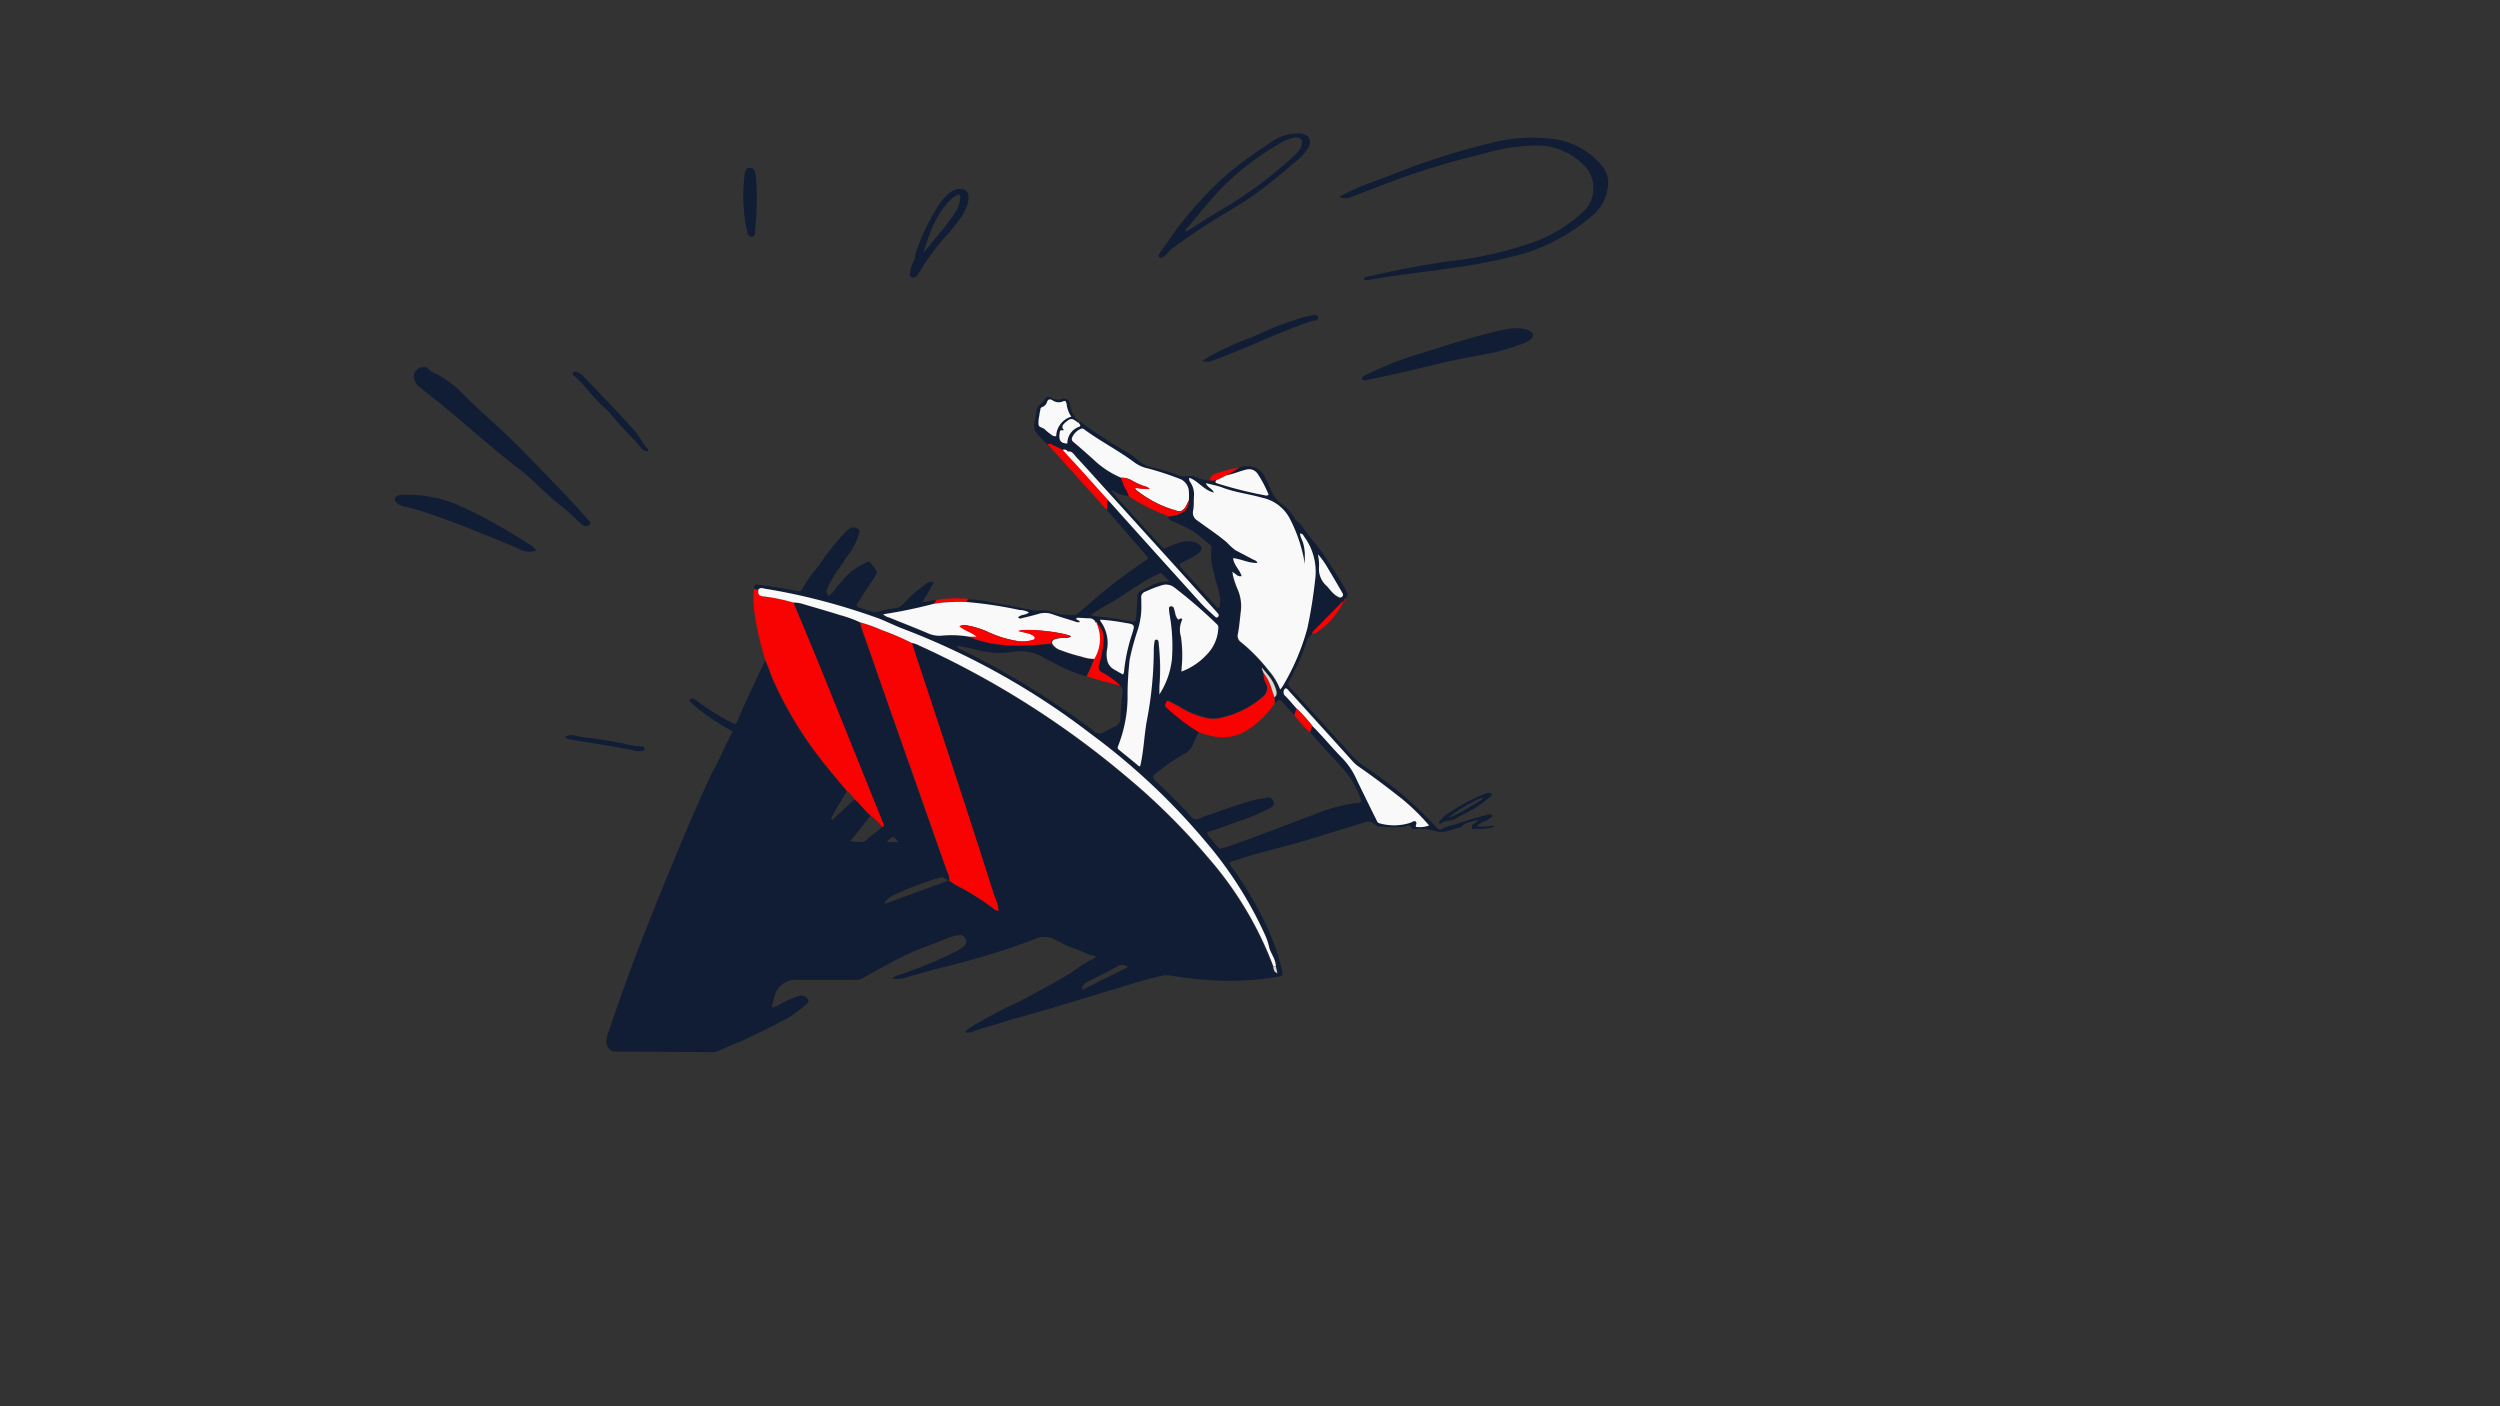 <svg id="frames" xmlns="http://www.w3.org/2000/svg" viewBox="0 0 384 216"><rect x="0" y="0" width="384" height="216" fill="#333333" stroke="none"/><defs><style>.cls-1{fill:#111d34;}.cls-2{fill:#f90202;}.cls-3{fill:#f9f9fa;}.cls-4{fill:#d6d7d0;}</style></defs><path class="cls-1" d="M170,78.32l.11-1.57c.15.14.31.26.44.4q6.92,7.69,13.84,15.37c.69.77,1.48,1.44,2.23,2.15.14.13.29.3.5.09a.35.35,0,0,0,0-.53c-.13-.16-.26-.3-.39-.45L168.51,73.71c-1-1.16-2.09-2.33-3.17-3.47-.35-.37-.68-.87-1.34-.67h0s.06,0,.05-.06a.29.29,0,0,0-.05-.13.65.65,0,0,0-.72-.24c-.55-.26-1.09-.54-1.65-.79-.22-.1-.46-.27-.72-.07a15.92,15.92,0,0,1-1.71-1.77,2,2,0,0,1-.33-1.58,17.78,17.78,0,0,0,.33-1.77,1.35,1.35,0,0,1,.58-1.06,1.4,1.4,0,0,0,.49-.48c.38-.7.64-.81,1.29-.49a1.77,1.77,0,0,0,1.49.18.93.93,0,0,1,1.31.84,3.75,3.75,0,0,0,1.44,2.61c-.14.27-.27,0-.37,0-.73-.5-1-.51-1.63,0a3.24,3.24,0,0,0-.49.49c-.15.18-.29.36,0,.6s.22.31-.12.23-.36.12-.38.32c-.12.85-.16,1.67,1.16,1.7a2.71,2.71,0,0,1,1.84-2.58c.25-.08.21-.29,0-.46a.23.23,0,0,1,0-.35,84,84,0,0,0,7.31,4.76,9,9,0,0,1,1.69,1.23A4.55,4.55,0,0,0,177,71.78a33,33,0,0,1,3.78,1.15,2.74,2.74,0,0,0,1.55.21,2.55,2.55,0,0,1,1.46.18,5.08,5.08,0,0,0,2.11.47,2.54,2.54,0,0,0,1-.06c-.4.38-.08.46.22.55a64.4,64.4,0,0,0,7,1.75c.22,0,.45.16.73-.07a18.4,18.4,0,0,0-1.7-3.22,1.57,1.57,0,0,0-1.75-.62c-1,.23-1.94.69-3,.86a16.29,16.29,0,0,0,1.93-1.14,4.26,4.26,0,0,1,1.87-.2,3.05,3.05,0,0,1,2.19,1.83c.29.59.56,1.2.82,1.81a5.35,5.35,0,0,0,1.9,2.34,3.55,3.55,0,0,1,.88.8,6.82,6.82,0,0,1,1,1.44c.43.41.64.45.93.87a31.55,31.55,0,0,0,2,2.62A26.91,26.91,0,0,1,204,86.23c.88,1.31,1.68,2.68,2.51,4,.16.26.26.54.41.8s.07.62-.22.86c-.12.14-.3.24-.28.47v0c-.09,0-.2,0-.26.11l-4.31,4.38c-.14.14-.29.28-.23.51a2.12,2.12,0,0,0-1,1.38,24.25,24.25,0,0,1-1.92,4.55,9.45,9.45,0,0,1-.59,1.14.88.88,0,0,0,.14,1.27c2.45,2.64,4.85,5.31,7.28,8,.47.52,1,1,1.41,1.55a13.65,13.65,0,0,0,3.19,2.83,59.27,59.27,0,0,1,10.31,8.78c.67.74.66.69,1.57.2a10.43,10.43,0,0,1,1.41-.39,44.17,44.17,0,0,1,4.76-1.44c.33-.08.69-.32,1.08.06-.57.83-1.73.83-2.43,1.65a10.1,10.1,0,0,0,2.79-.16c-.2.18-.27.29-.35.3a10.81,10.81,0,0,1-2.72.24c-.19,0-.4.13-.47-.17a.51.51,0,0,1,.19-.53c.21-.2.56-.25.74-.72-.94.36-1.88.34-2.55,1.08,0,0,0,.06-.07.06-1.28.28-2.57,1.07-3.85.64a7.92,7.92,0,0,0-3.3-.35c-.12,0-.35,0-.37-.06-.29-.82-.83-.34-1.27-.26a19.2,19.2,0,0,1-3.79-.08c-.28,0-.57-.28-.84-.47a1.39,1.39,0,0,0-1.31-.18c-2.72.89-5.47,1.67-8.2,2.54s-5.45,1.49-8.16,2.25c-1.5.42-3,.91-4.45,1.36a1.8,1.8,0,0,0,.49.94,55.93,55.93,0,0,1,5.49,9.48,35.76,35.76,0,0,1,2,5.81,4.15,4.15,0,0,1,.11.48c.11.74.11.75-.65.88a43.39,43.39,0,0,1-11.15.48c-1.73-.13-3.45-.34-5.16-.62a4,4,0,0,0-1.58,0c-2.37.54-4.67,1.28-7,2-4,1.17-7.95,2.42-11.94,3.58-1.2.35-2.43.66-3.64,1s-2.39.77-3.61,1.11c-.92.26-1.84.54-2.74.87-.26.1-.55.28-.85.07l-.2-.21a12.35,12.35,0,0,1,2.2-1.39c1.74-1,3.54-2,5.38-2.82,1.58-.73,3.09-1.61,4.62-2.44s2.87-1.58,4.25-2.47a16.88,16.88,0,0,1,3.22-2c.08,0,.14-.12.2-.19s-.05-.17-.08-.17c-1.22-.14-2.22-.89-3.4-1.17a16.42,16.42,0,0,1-2.11-1,2.67,2.67,0,0,1-.45-.22,3.58,3.58,0,0,0-3.42-.14,115,115,0,0,1-13.61,4.19c-1.94.44-3.84,1.06-5.77,1.56a4.58,4.58,0,0,1-2.41.27,2.32,2.32,0,0,1,1.08-.57,66.93,66.93,0,0,0,7.86-3.18A10.55,10.55,0,0,0,148,145.4a.93.93,0,0,0,.26-1.28.89.89,0,0,0-1-.46,7,7,0,0,0-1.64.4c-2.33,1-4.72,1.72-7,2.88-2.07,1.05-4.12,2.15-6.13,3.32a2.27,2.27,0,0,1-1.24.25l-9.3,0a3.33,3.33,0,0,0-2.85,2.06c-.19.6-.33,1.22-.49,1.83a2.32,2.32,0,0,0,0,.38,6.44,6.44,0,0,0,1.28-.56,12.92,12.92,0,0,1,2.82-1.24,1.19,1.19,0,0,1,1.4.56c.16.32,0,.5-.24.68a18.25,18.25,0,0,1-2.92,2.19c-2.37,1.26-3.1,1.61-7.09,3.52-.94.37-2,.79-3.16,1.33a3.27,3.27,0,0,1-1.63.36q-6.24-.06-12.49-.09c-.6,0-1.2,0-1.8,0a1.44,1.44,0,0,1-1.62-1.64,4,4,0,0,1,.36-1.53s2.76-8.2,5.25-14.5c7.58-19.14,10.66-25.26,10.66-25.26,1-1.76,1.74-3.61,2.68-5.39.08-.14.35-.73.42-.88l-.61-.34c-.78-.4-1.2-.72-2-1.19a28.55,28.55,0,0,1-3.74-2.84c-.13-.13-.35-.29-.22-.5s.42-.19.63-.1a3,3,0,0,1,.58.38,35.48,35.48,0,0,0,5.15,3.21c.7.36.74.35,1-.33,1.29-3.1,2.79-6.11,4.2-9.15a19.19,19.19,0,0,1,.9,2.32,59.14,59.14,0,0,0,7.9,13.21c1.2,1.55,2.49,3,3.74,4.54-.78,1.43-1.73,2.76-2.42,4.24l.21.16,3.37-3.15c.93.73,1.56,1.77,2.48,2.52l-3.06,3.86a5.48,5.48,0,0,0,1.56.14,1,1,0,0,0,.83-.25c.75-.74,1.7-1.25,2.4-2.05.15,0,.3,0,.26-.2a3.2,3.2,0,0,0-.22-.66l-3.81-9.45c-3.25-8.06-6.48-16.13-9.86-24.14a4.91,4.91,0,0,1,1.66.28c1.85.54,3.69,1.07,5.53,1.65a19.1,19.1,0,0,1,3.07,1.11c.12.42.23.84.37,1.25q2.1,6,4.22,12.08,4.38,12.45,8.77,24.89c.16.46.48.9.31,1.43-.47-.1-.74-.63-1.36-.45a49.06,49.06,0,0,0-7.24,2.76,2.75,2.75,0,0,0-1.32,1.3l5.34-1.94,4.58-1.69c.35.24.69.52,1.06.73a38.4,38.4,0,0,1,5.75,3.59,1.09,1.09,0,0,0,.79.34,5.67,5.67,0,0,0-.58-2.06q-3.93-12.18-7.89-24.35-2.41-7.36-4.86-14.71a3.51,3.51,0,0,1,1.11.43,137.49,137.49,0,0,1,31.67,20,101.67,101.67,0,0,1,12.77,12.64,54.7,54.7,0,0,1,9.94,16.61c.15.79.15.79.67,1.07L196,148.4c0-.16-.05-.33-.08-.49-.16-.91-.78-1.65-1-2.54a9.2,9.2,0,0,0-.65-1.87,60.33,60.33,0,0,0-9.18-14.35,101.88,101.88,0,0,0-17.54-16.43,113.66,113.66,0,0,0-28.66-16.07c-1.5-.55-2.92-1.32-4.42-1.84a101.37,101.37,0,0,0-10.72-3.15c-2-.48-4.1-.88-6.17-1.22-.36-.06-.8-.28-1.1.16l-.67-.13c.08-.7.09-.72.75-.64,1.81.23,3.63.5,5.42.86q.34.07.69.12a.42.42,0,0,0,.5-.25,20.77,20.77,0,0,1,2.5-3.54,40.08,40.08,0,0,1,4-5.1,6.67,6.67,0,0,1,.73-.67,1.09,1.09,0,0,1,1.22-.08c.33.15.48.37.35.71a10.11,10.11,0,0,1-1.06,2.46c-.88,1.25-1.73,2.52-2.6,3.77a14.52,14.52,0,0,0-1.19,2.19c-.25.53-.23.54.12,1.26a3.39,3.39,0,0,0,1.08-1.12,25.29,25.29,0,0,1,2.24-2.5,13.29,13.29,0,0,1,2.61-1.59c.16-.1.34-.13.45,0,.36.44.69.89,1,1.35.16.23,0,.46-.1.65-.31.51-.64,1-1,1.52-.6.92-1.19,1.85-1.8,2.76-.23.35-.14.58.21.69.75.26,1.51.49,2.28.71a.62.62,0,0,0,.38,0,18.15,18.15,0,0,1,2.93-.61,2.15,2.15,0,0,0,1.34-.76,17.92,17.92,0,0,1,3-2.69c.43-.32.86-.76,1.56-.55a22.39,22.39,0,0,1-1.76,3c.79.13,1.47-.31,2.19-.22l-.39.55a71.39,71.39,0,0,1-8,1.59,1.88,1.88,0,0,0,.92.5c2,.81,4,1.59,6,2.44a4.2,4.2,0,0,0,2,.35,15.88,15.88,0,0,1,4.46.19c.09,0,.17.11.26.15,4,1.56,8.11,1.37,12.25.93l.09,0a2.26,2.26,0,0,0,1.31,1,25.81,25.81,0,0,0,3.23,1,5.91,5.91,0,0,0,2,.34,20.67,20.67,0,0,1-1.14,2.66,22.15,22.15,0,0,1-3.53-1.35c-1.08-.53-2.15-1.06-3.19-1.66a7,7,0,0,0-4.63-.75,13.4,13.4,0,0,1-5.16-.24c-.87-.23-1.75-.41-2.63-.6a1.27,1.27,0,0,0-.8,0,2.39,2.39,0,0,0,.88.54,130.94,130.94,0,0,1,13.94,8c2.15,1.41,4.26,2.87,6.29,4.44a1.22,1.22,0,0,0,1.68.1,11.91,11.91,0,0,1,1.52-.75,1.41,1.41,0,0,0,.89-1.32c.06-1.36.2-2.72.32-4.08,0-.36,0-.66-.38-.82a12.43,12.43,0,0,0-2.89-2.1.86.86,0,0,1-.44-1.13,18.28,18.28,0,0,0,.71-3.81,3.34,3.34,0,0,0-1.16-2.73l0,0a.25.25,0,0,0-.23-.21c-.23-.18-.42-.41-.77-.41-.66,0-1.32-.06-2-.09-.07,0-.1.06-.1.14,0,.32.54.14.5.51-.35.12-.65-.07-1-.17-1.05-.33-2.1-.65-3.13-1a3.37,3.37,0,0,0-2.15-.09c-.83.25-1.68.45-2.52.65-.2.06-.43.17-.67-.09.43-.52,1.22-.31,1.66-.79a3.57,3.57,0,0,0-1.47-.36,63.41,63.41,0,0,0-8-1.21c-.07-.18.05-.31.13-.45a12.9,12.9,0,0,1,3,.29c2.29.42,4.58.87,6.87,1.31a2.72,2.72,0,0,0,1,.12,4.65,4.65,0,0,1,2.45.32,10.87,10.87,0,0,0,3.16.34c.45,0,.7-.35,1-.59,1.08-.9,2.11-1.84,3.18-2.73,2.13-1.76,4.36-3.39,6.64-4.94.73-.49.56-.49.56-.49L170,78.32m23.84,24.21,0,0,.05,0c-.05.3.18.53.23.81a2.77,2.77,0,0,0,.39,1.62,1.68,1.68,0,0,1-.5,2,14.47,14.47,0,0,1-6,3.12,5.3,5.3,0,0,1-2.77.12,12.88,12.88,0,0,1-3.86-1.58c-.53-.34-1.13-.58-1.67-.9s-.53,0-.66.3.16.6.4.82a30.46,30.46,0,0,0,4.71,3.53c-.28.64-.65,1.22-.87,1.89a2.82,2.82,0,0,1-1.36,1.51,32.65,32.65,0,0,0-4.28,2.92c-.73.62-.71.72,0,1.39,1.57,1.48,3.12,3,4.61,4.57.39.41.72,1,1.2,1.17s1.13-.27,1.68-.46c2.3-.79,4.57-1.66,6.91-2.32a18.13,18.13,0,0,1,2.54-.51.79.79,0,0,1,1,.55.75.75,0,0,1-.45,1,33.33,33.33,0,0,1-4.29,1.87c-1.71.55-3.37,1.25-5.09,1.76-.42.12-.39.38-.14.67s.64.77.95,1.16c.87,1.09.63.89,1.9.55l.19-.08c4.53-1.56,9-3.35,13.46-5a23.76,23.76,0,0,1,6.25-1.66c.25,0,.54,0,.74-.29a13.42,13.42,0,0,0-2.86-5c-1.63-1.89-3.4-3.65-5-5.59l.39-1c1.62,1.59,3.06,3.35,4.65,5a11.18,11.18,0,0,1,2.22,3.35c1,2,2,4.08,3,6.11.11.24.18.48.52.54a8.13,8.13,0,0,0,4.71-.1c.3-.12.61-.29.86-.12s-.12.48,0,.76a4,4,0,0,0,2-.22,34.38,34.38,0,0,0-4.06-4c-2.22-1.74-4.47-3.47-6.81-5.07a5.22,5.22,0,0,1-.95-.87q-4.81-5.34-9.66-10.67c-.16-.18-.27-.47-.6-.44a.77.77,0,0,0,.05,1.21c.58.59,1.11,1.24,1.66,1.86l-.33,1.09c-.68-.57-1.2-1.29-1.82-1.92s-.54-.59-1.17,0a2,2,0,0,1-.06-.87c.41-.28.36-.68.25-1.07a5.94,5.94,0,0,0-.95-2C194.65,103.54,194.22,103,193.8,102.53ZM173.39,76.2a5.21,5.21,0,0,1-2.3-.75c-.09-.06-.2-.19-.29,0s.09.13.14.2A22.73,22.73,0,0,0,173,78c1.72,1.91,3.45,3.8,5.18,5.69.65.72.6.58,1.34.29a15.09,15.09,0,0,1,1.73-.67,4.45,4.45,0,0,1,1.32-.16,2.47,2.47,0,0,1,1.78.63.86.86,0,0,1,.17.79,6.08,6.08,0,0,1-1.3,1c-.69.33-1,.5-1.69.86-.48.23-.38.45-.12.75s.29.36.45.54l4.84,5.31c.15.16.26.41.59.32a4.64,4.64,0,0,0-.05-2.34c-.52-2.22-1.46-4.38-1.16-6.74a.61.61,0,0,0-.19-.55,28.31,28.31,0,0,0-2.66-2.14,26.74,26.74,0,0,0-3.14-1.52,1,1,0,0,1-.72-.75,4.79,4.79,0,0,0,1.82-.42,2,2,0,0,0,1.38-2.06,9.28,9.28,0,0,0,0-1.29,2.17,2.17,0,0,0-1.48-2A46,46,0,0,0,176.41,72a5.51,5.51,0,0,1-2-.84c-2.48-1.86-5.25-3.28-7.76-5.1-.19-.13-.36-.29-.63-.15a2.5,2.5,0,0,0-1.34,1.28.56.56,0,0,0,.21.75c1,.84,2,1.73,3,2.62a14.09,14.09,0,0,0,4.3,2.85c.12.34.26.68.37,1C172.78,75,173.28,75.53,173.39,76.2Zm16,11.75-.14,0s0,0,0,.06.13.05.16,0c-.21.11-.14.27-.1.43a14.13,14.13,0,0,0,.7,2.08,6.45,6.45,0,0,1,.52,3.41c-.15,1.16-.22,2.33-.45,3.47a1.2,1.2,0,0,0,.53,1.34,27.8,27.8,0,0,1,4.18,4.29,9.88,9.88,0,0,1,1.78,2.94,4.82,4.82,0,0,0,.34-.43,35.1,35.1,0,0,0,3.84-9A73.78,73.78,0,0,0,202,89.08a9.14,9.14,0,0,0-1.64-6.62c-.14-.2-.22-.5-.61-.46,0,.58.38,1,.49,1.57a7,7,0,0,1,.23,1.58c0,.52,0,1,0,1.56a23,23,0,0,0-2.31-7,6.21,6.21,0,0,0-4.25-3.21c-2-.59-4.17-.81-6.17-1.59-.76-.28-1.57-.42-2.47-.65.27.69,1,.79,1.24,1.45-1.56-.36-2.4-1.78-3.79-2.28-.09.48.19.68.31.93a3.35,3.35,0,0,1,.42,1.82c-.07.77,0,1.55-.13,2.28A1.39,1.39,0,0,0,184,80c1.49,1.11,3.06,2.12,4.49,3.34a8.41,8.41,0,0,0,1.41,1.25c.89.45,1.77.92,2.66,1.39.22.11.51.14.61.5-1.31.07-2.44-.59-3.72-.73.1,1.11,1,1.77,1.3,2.76C190.06,88.64,189.83,88.1,189.41,88Zm-7.93,15.2a10.06,10.06,0,0,0,3.9-2.61,6.17,6.17,0,0,0,1.74-4,.65.65,0,0,0-.21-.62,75.32,75.32,0,0,0-6.56-5.67,2.08,2.08,0,0,0-1.78-.36,18.72,18.72,0,0,0-2.61,1,.91.91,0,0,0-.66,1.07c0,.23,0,.46,0,.7a11.76,11.76,0,0,1-.51,4,40.43,40.43,0,0,0-1.27,4.62,47.68,47.68,0,0,0-.33,6,20.89,20.89,0,0,1-1.44,7.3c-.19.4,0,.53.24.72l2.52,2.12c.17.13.3.38.55.29.57-2.43.6-4.91,1.08-7.32a57.55,57.55,0,0,0,1-10.63,9.4,9.4,0,0,1,.12-1.19c0-.17.12-.32.33-.29a.33.33,0,0,1,.27.26,2.73,2.73,0,0,1,.06.5,34.23,34.23,0,0,1,.12,6.48c0,.4,0,.8,0,1.2a12.36,12.36,0,0,0,1.92-5.44,27.42,27.42,0,0,0-.35-6.77,6.88,6.88,0,0,1-.1-.9c0-.16,0-.34.22-.39a.41.41,0,0,1,.51.2,8,8,0,0,1,.26,1,1.8,1.8,0,0,0,.34.71c.22.3.44-.37.72.1a3.55,3.55,0,0,0-.21,2.63,20,20,0,0,1,.16,4.09C181.53,102.29,181.51,102.71,181.48,103.15Zm-7.07-13c-1.23.85-2.57,1.71-3.84,2.49a32.92,32.92,0,0,0-3.07,1.85c.57.1.89.18,1.22.21,1.6.14,3.17.41,4.74.69,1,.19,1,.2,1.09-.86s.12-1.86.17-2.79c0-.37.06-.72.45-.92,1.48-.75,2.67-1.62,4.53-1.49L178.34,88A20.52,20.52,0,0,0,174.41,90.2Zm-5.42,5c0,.12,0,.2,0,.25a5.64,5.64,0,0,1,1,4.34,4.14,4.14,0,0,0,0,1.49,2.13,2.13,0,0,0,.84,1.42c.52.33,1.07.62,1.59.92a.79.79,0,0,0,.18-.55,26.82,26.82,0,0,1,1.19-5.54c.51-1.58.51-1.6-1.13-1.85A30.76,30.76,0,0,0,169,95.18ZM164.55,64a4.27,4.27,0,0,1-.72-1.91c-.06-.26-.14-.61-.49-.43a1.67,1.67,0,0,1-1.7-.16c-.37-.22-.68-.14-.8.25a1.25,1.25,0,0,1-.79.82.39.39,0,0,0-.25.38c0,.29-.11.58-.15.88a4.64,4.64,0,0,0-.12,1.47c.08.4.71.39,1,.72a5.69,5.69,0,0,0,.85.69,1,1,0,0,0,.85.32A3.22,3.22,0,0,1,164.55,64Zm37.88,21.15a8.72,8.72,0,0,1,.2,2,3.44,3.44,0,0,0,1.21,3c.3.31.57.66.87,1a4.2,4.2,0,0,0,.7.56c.22.13.48.31.73.08s.08-.5,0-.72c-.7-1.21-1.4-2.42-2.12-3.61A13.79,13.79,0,0,0,202.43,85.12Zm-29.14,63.37c-.57-.26-1-.46-1.47-.2-1.61.94-3.31,1.7-4.94,2.6a1.11,1.11,0,0,0-.67,1.14Zm-37-19.17H138C137.17,128.31,137.17,128.31,136.24,129.32Zm91.06-3.39.08,0s0,0-.06-.06l-.08,0Z"/><path class="cls-2" d="M115.81,90.47l.67.13v.46c.09.47.45.49.82.55a28.29,28.29,0,0,1,4.57.94c3.38,8,6.61,16.08,9.86,24.14l3.81,9.45a3.2,3.2,0,0,1,.22.66c0,.17-.11.21-.26.2a10.7,10.7,0,0,0-1.73-1.7c-.92-.75-1.55-1.79-2.48-2.52a4.76,4.76,0,0,0-1.16-1.25c-1.25-1.51-2.54-3-3.74-4.54a59.14,59.14,0,0,1-7.9-13.21,19.19,19.19,0,0,0-.9-2.32,45,45,0,0,1-1.7-7.33A16,16,0,0,1,115.81,90.47Z"/><path class="cls-1" d="M209.47,42.82c.27-.35.69-.36,1.07-.44,4.36-1,8.73-1.84,13.16-2.39a58.92,58.92,0,0,0,11.19-2.56,22.18,22.18,0,0,0,8-4.65,5,5,0,0,0,0-7.77,10.07,10.07,0,0,0-7.21-2.66,29.47,29.47,0,0,0-6.42.89c-1.81.45-3.61.93-5.42,1.4a122.5,122.5,0,0,0-13,4.36l-3.26,1.24a2.11,2.11,0,0,1-1.87,0c2.79-1.61,5.88-2.5,8.83-3.71a110.76,110.76,0,0,1,14.63-4.6,25.21,25.21,0,0,1,9.63-.56A11.75,11.75,0,0,1,246,25.39a4.1,4.1,0,0,1,.89,3.74A6.56,6.56,0,0,1,244.72,33a29.51,29.51,0,0,1-10.66,5.95,81.74,81.74,0,0,1-11.6,2.28c-4.08.65-8.19,1-12.26,1.78C210,43,209.68,43.14,209.47,42.82Z"/><path class="cls-1" d="M65.11,56.4a.69.69,0,0,1,.63.22,3.35,3.35,0,0,0,1.4.86,17.22,17.22,0,0,1,4.37,3.44c1.55,1.52,3.15,3,4.75,4.43,3.2,2.93,6.17,6.08,9.18,9.2,1.55,1.61,3.11,3.2,4.55,4.91a2.52,2.52,0,0,1,.27.3c.15.26.63.4.34.81a1,1,0,0,1-1.27,0,35.49,35.49,0,0,0-3.61-3.22c-1.15-1-2.32-2-3.44-3.12a31.69,31.69,0,0,0-2.73-2.33c-4.39-3.37-8.44-7.15-12.77-10.59-.79-.62-1.56-1.25-2.34-1.88a2.15,2.15,0,0,1-.83-1.21A1.45,1.45,0,0,1,65.11,56.4Z"/><path class="cls-1" d="M232.85,50.42a4.49,4.49,0,0,1,2,.35c.77.4.82.89.16,1.45a5.35,5.35,0,0,1-1.61.74,31.38,31.38,0,0,1-5.72,1.54c-4.27.71-8.46,1.82-12.67,2.78-1.56.35-3.12.71-4.68,1-.37.08-.94.31-1.09-.07s.44-.55.76-.72a48.26,48.26,0,0,1,8.37-3.23c4.14-1.35,8.29-2.67,12.56-3.61A7.74,7.74,0,0,1,232.85,50.42Z"/><path class="cls-1" d="M79.5,84.2a3.3,3.3,0,0,0,2.9.36,4.25,4.25,0,0,0-1.24-1.07c-1-.61-2-1.25-3-1.82a68.44,68.44,0,0,0-7.59-4A20,20,0,0,0,62.14,76a4.69,4.69,0,0,0-1,.11c-.39.11-.64.64-.38.94a2.37,2.37,0,0,0,1.46.8S64.77,78,79.5,84.2Z"/><path class="cls-1" d="M199.12,20.5l.6,0c1.41.17,1.89,1.13,1.15,2.33a6.9,6.9,0,0,1-1.44,1.65c-2.23,1.89-4.44,3.8-6.83,5.48-1.83,1.29-3.78,2.39-5.68,3.56-2.36,1.44-4.61,3-6.86,4.62a5.88,5.88,0,0,0-.7.71,6.27,6.27,0,0,1-.66.6c-.19.15-.45.25-.64.07s-.07-.44.06-.62c1-1.42,2-2.87,3-4.25a67.77,67.77,0,0,1,6.19-6.82,40.17,40.17,0,0,1,4.31-3.5c1.33-1,2.73-1.86,4.09-2.79A6.8,6.8,0,0,1,199.12,20.5Zm-17,15.14c1.86-1.17,3.62-2.36,5.46-3.4a65.78,65.78,0,0,0,10.77-7.92,11.45,11.45,0,0,0,1-1,2.9,2.9,0,0,0,.56-.94c.3-.83-.17-1.42-1-1.25a6.23,6.23,0,0,0-2,.71,42.83,42.83,0,0,0-8.71,6.49c-2.11,2.06-3.88,4.4-5.8,6.61A.92.92,0,0,0,182.08,35.64Z"/><path class="cls-1" d="M148.78,30.61a6.64,6.64,0,0,1-.83,2.26,24,24,0,0,1-2.3,3A35.65,35.65,0,0,0,141.1,42a1.68,1.68,0,0,1-.36.47.69.69,0,0,1-.75.09c-.29-.13-.22-.38-.19-.6a4,4,0,0,1,.52-1.83c.29-.44.23-1,.42-1.51a32.3,32.3,0,0,1,2.68-5.86c.38-.61.73-1.23,1.15-1.82a7.74,7.74,0,0,1,1.54-1.49,2.15,2.15,0,0,1,1.78-.37C148.54,29.25,148.82,29.68,148.78,30.61Zm-1.49-.78a5.44,5.44,0,0,0-2.14,1.82c-1.7,2.07-2.49,4.56-3.35,7.23.82-1,1.5-1.84,2.2-2.67a35.58,35.58,0,0,0,2.66-3.48,5,5,0,0,0,.82-2.12A.78.78,0,0,0,147.29,29.83Z"/><path class="cls-1" d="M184.67,55.42a42.58,42.58,0,0,1,6.72-3.3c2-.72,3.81-1.72,5.8-2.39.88-.3,1.75-.61,2.63-.89a14.76,14.76,0,0,1,1.46-.35c.42-.08,1.05-.23,1.16.2.15.59-.58.51-.93.63-2.72.91-5.37,2-8,3.13-2.44,1.08-4.93,2.06-7.41,3A1.87,1.87,0,0,1,184.67,55.42Z"/><path class="cls-1" d="M116.23,30.47a47.88,47.88,0,0,1-.26,5.08c0,.34,0,.79-.52.8s-.6-.32-.68-.71a26.08,26.08,0,0,1-.41-8.72c.11-.88.31-1.16.83-1.15s.74.27.88,1.12A25.17,25.17,0,0,1,116.23,30.47Z"/><path class="cls-1" d="M88.41,57.09a2.25,2.25,0,0,1,1.23.73c.92,1,1.85,1.91,2.76,2.88,1.42,1.5,2.85,3,4.22,4.52a13.4,13.4,0,0,1,2.2,2.92,4.65,4.65,0,0,0,.71.84.18.18,0,0,1,0,.26.33.33,0,0,1-.26.08,1.6,1.6,0,0,1-.75-.47,22.78,22.78,0,0,0-1.93-2.11c-.94-1.06-1.93-2.09-2.82-3.2a11.52,11.52,0,0,0-1.28-1.24c-1.27-1.18-2.29-2.59-3.5-3.82a3.69,3.69,0,0,0-.88-.79c-.13-.06-.16-.31-.08-.46S88.23,57.08,88.41,57.09Z"/><path class="cls-2" d="M170,78.32l.11-1.57c-1.34-2.23-2.91-3.4-4.33-5-.57-.64-1.08-1.08-1.64-1.73-.09-.11-.38-.23-.1-.44h0c-.07.12-.15.13-.24,0s-.32-.3-.48-.45c-.55-.26-1.09-.54-1.65-.79-.22-.1-.46-.27-.72-.07Z"/><path class="cls-1" d="M229.16,122a.64.64,0,0,1-.33.48c-.74.55-1.45,1.14-2.24,1.62-1,.59-2,1.07-3,1.63-.73.41-1.64.24-2.31.79-.07,0-.18,0-.25-.11s0-.19.1-.27a5.7,5.7,0,0,1,1.68-1.45A28.32,28.32,0,0,1,227.9,122a2.53,2.53,0,0,1,1-.21A.28.28,0,0,1,229.16,122Zm-2,.73a22.65,22.65,0,0,0-4.63,2.82c.77,0,4.9-2.63,5-2.68s.14-.16.33-.35A2.46,2.46,0,0,0,227.14,122.74Z"/><path class="cls-1" d="M86.79,113.16A2,2,0,0,1,88.4,113a13.09,13.09,0,0,0,2.17.35c1.75.19,3.48.53,5.22.86a10.6,10.6,0,0,0,2.74.44c.25,0,.5.1.49.38s-.28.33-.51.35a4,4,0,0,1-1.19-.12c-3.29-.7-6.63-1.11-9.93-1.72A.72.72,0,0,1,86.79,113.16Z"/><path class="cls-2" d="M201.59,97.37c-.06-.23.09-.37.23-.51l4.31-4.38c.06-.06.17-.07.26-.11a11.86,11.86,0,0,1-4.09,4.71A1.13,1.13,0,0,1,201.59,97.37Z"/><path class="cls-2" d="M190.32,71.84A16.29,16.29,0,0,1,188.39,73h0l-.06,0a9.14,9.14,0,0,1-1.47.73,2.54,2.54,0,0,1-1,.06c0-.6.38-.88.89-1.05A18,18,0,0,1,190.32,71.84Z"/><path class="cls-2" d="M148.7,92c-.08.14-.2.27-.13.45a25.58,25.58,0,0,0-5.1.25l.39-.55A17.44,17.44,0,0,1,148.7,92Z"/><path class="cls-2" d="M206.38,92.39c0-.23.16-.33.28-.47A.54.54,0,0,1,206.38,92.39Z"/><path class="cls-1" d="M148.69,158.51c-.09.1-.18.22-.31.09s0-.22.11-.3Z"/><path class="cls-3" d="M189.41,87.94c.42.16.65.7,1.3.55-.27-1-1.2-1.65-1.3-2.76,1.28.14,2.41.8,3.72.73-.1-.36-.39-.39-.61-.5-.89-.47-1.77-.94-2.66-1.39a8.41,8.41,0,0,1-1.41-1.25c-1.43-1.22-3-2.23-4.49-3.34a1.39,1.39,0,0,1-.69-1.57c.14-.73.06-1.51.13-2.28a3.35,3.35,0,0,0-.42-1.82c-.12-.25-.4-.45-.31-.93,1.39.5,2.23,1.92,3.79,2.28-.27-.66-1-.76-1.24-1.45.9.23,1.71.37,2.47.65,2,.78,4.13,1,6.17,1.59a6.21,6.21,0,0,1,4.25,3.21,23,23,0,0,1,2.31,7c0-.52,0-1,0-1.56a7,7,0,0,0-.23-1.58c-.11-.53-.49-1-.49-1.57.39,0,.47.26.61.46A9.14,9.14,0,0,1,202,89.08a73.78,73.78,0,0,1-1.18,7.39,35.1,35.1,0,0,1-3.84,9,4.82,4.82,0,0,1-.34.43,9.88,9.88,0,0,0-1.78-2.94,27.8,27.8,0,0,0-4.18-4.29,1.2,1.2,0,0,1-.53-1.34c.23-1.14.3-2.31.45-3.47a6.45,6.45,0,0,0-.52-3.41,14.13,14.13,0,0,1-.7-2.08c0-.16-.11-.32.1-.43Z"/><path class="cls-2" d="M145.79,135.24c.17-.53-.15-1-.31-1.43q-4.38-12.45-8.77-24.89-2.11-6-4.22-12.08c-.14-.41-.25-.83-.37-1.25a22.46,22.46,0,0,1,3.28,1.17,40.59,40.59,0,0,1,4.66,2q2.43,7.35,4.86,14.71,4,12.16,7.89,24.35a5.67,5.67,0,0,1,.58,2.06,1.09,1.09,0,0,1-.79-.34,38.4,38.4,0,0,0-5.75-3.59c-.37-.21-.71-.49-1.06-.73Z"/><path class="cls-3" d="M181.48,103.15c0-.44.05-.86.08-1.27a20,20,0,0,0-.16-4.09,3.55,3.55,0,0,1,.21-2.63c-.28-.47-.5.2-.72-.1a1.8,1.8,0,0,1-.34-.71,8,8,0,0,0-.26-1,.41.41,0,0,0-.51-.2c-.22,0-.23.23-.22.39a6.88,6.88,0,0,0,.1.9,27.42,27.42,0,0,1,.35,6.77,12.36,12.36,0,0,1-1.92,5.44c0-.4,0-.8,0-1.2A34.23,34.23,0,0,0,178,99a2.73,2.73,0,0,0-.06-.5.33.33,0,0,0-.27-.26c-.21,0-.31.12-.33.29a9.4,9.4,0,0,0-.12,1.19,57.55,57.55,0,0,1-1,10.63c-.48,2.41-.51,4.89-1.08,7.32-.25.09-.38-.16-.55-.29L172,115.27c-.24-.19-.43-.32-.24-.72a20.89,20.89,0,0,0,1.44-7.3,47.68,47.68,0,0,1,.33-6,40.43,40.43,0,0,1,1.27-4.62,11.76,11.76,0,0,0,.51-4c0-.24,0-.47,0-.7a.91.91,0,0,1,.66-1.07,18.72,18.72,0,0,1,2.61-1,2.08,2.08,0,0,1,1.78.36,75.32,75.32,0,0,1,6.56,5.67.65.65,0,0,1,.21.62,6.17,6.17,0,0,1-1.74,4A10.06,10.06,0,0,1,181.48,103.15Z"/><path class="cls-3" d="M140.06,98.76a40.59,40.59,0,0,0-4.66-2,22.46,22.46,0,0,0-3.28-1.17,19.1,19.1,0,0,0-3.07-1.11c-1.84-.58-3.68-1.11-5.53-1.65a4.91,4.91,0,0,0-1.66-.28,28.29,28.29,0,0,0-4.57-.94c-.37-.06-.73-.08-.82-.55V90.6c.3-.44.74-.22,1.1-.16,2.07.34,4.12.74,6.17,1.22a101.37,101.37,0,0,1,10.72,3.15c1.5.52,2.92,1.29,4.42,1.84a113.66,113.66,0,0,1,28.66,16.07,101.88,101.88,0,0,1,17.54,16.43,60.33,60.33,0,0,1,9.18,14.35,9.2,9.2,0,0,1,.65,1.87c.18.89.8,1.63,1,2.54,0,.16.05.33.08.49l-.41,0a54.7,54.7,0,0,0-9.94-16.61,101.67,101.67,0,0,0-12.77-12.64,137.49,137.49,0,0,0-31.67-20A3.51,3.51,0,0,0,140.06,98.76Z"/><path class="cls-3" d="M143.47,92.73a25.58,25.58,0,0,1,5.1-.25,63.41,63.41,0,0,1,8,1.21,3.57,3.57,0,0,1,1.47.36c-.44.48-1.23.27-1.66.79.24.26.47.15.67.09.84-.2,1.69-.4,2.52-.65a3.37,3.37,0,0,1,2.15.09c1,.36,2.08.68,3.13,1,.31.1.61.29,1,.17,0-.37-.49-.19-.5-.51,0-.08,0-.14.1-.14.67,0,1.33.08,2,.09.35,0,.54.23.77.41,0,.12.06.23.23.21l0,0a5.88,5.88,0,0,1-.27,5.61,5.92,5.92,0,0,1-2-.34,25.81,25.81,0,0,1-3.23-1,2.26,2.26,0,0,1-1.31-1c-.1-.36.08-.55.4-.68a5.35,5.35,0,0,1,1.37-.21c.38,0,.8.07,1.13-.26-1.48-.67-7-1.24-8-.77l1.21.29a3.33,3.33,0,0,1,1.11.43.58.58,0,0,1,.24.3c0,.2-.16.28-.31.33a5.29,5.29,0,0,1-2.27.2,17.49,17.49,0,0,1-4.48-1.32,12.47,12.47,0,0,0-3.31-1.08,1.51,1.51,0,0,0-1.2.11c.77.72,1.81.88,2.65,1.62h-1.13a15.88,15.88,0,0,0-4.46-.19,4.2,4.2,0,0,1-2-.35c-2-.85-4-1.63-6-2.44a1.88,1.88,0,0,1-.92-.5A71.39,71.39,0,0,0,143.47,92.73Z"/><path class="cls-3" d="M172.21,73.38a14.09,14.09,0,0,1-4.3-2.85c-1-.89-2-1.78-3-2.62a.56.56,0,0,1-.21-.75A2.5,2.5,0,0,1,166,65.88c.27-.14.44,0,.63.15,2.51,1.82,5.28,3.24,7.76,5.1a5.51,5.51,0,0,0,2,.84,46,46,0,0,1,4.74,1.55,2.17,2.17,0,0,1,1.48,2,9.28,9.28,0,0,1,0,1.29,8.13,8.13,0,0,1-.52,1.07c-.53.68-.77.76-1.6.48a17.08,17.08,0,0,1-5.64-2.86c-.18-.16-.49-.23-.46-.6a13.17,13.17,0,0,0,2.21.19,1.34,1.34,0,0,0-.7-.39,9.68,9.68,0,0,1-2-.89A3.06,3.06,0,0,0,172.21,73.38Z"/><path class="cls-3" d="M199.13,108.81c-.55-.62-1.08-1.27-1.66-1.86a.77.77,0,0,1-.05-1.21c.33,0,.44.26.6.44q4.84,5.32,9.66,10.67a5.22,5.22,0,0,0,.95.87c2.34,1.6,4.59,3.33,6.81,5.07a34.38,34.38,0,0,1,4.06,4,4,4,0,0,1-2,.22c-.14-.28.2-.46,0-.76s-.56,0-.86.12a8.13,8.13,0,0,1-4.71.1c-.34-.06-.41-.3-.52-.54-1-2-2-4.06-3-6.11a11.18,11.18,0,0,0-2.22-3.35c-1.59-1.6-3-3.36-4.65-5A24.77,24.77,0,0,0,199.13,108.81Z"/><path class="cls-2" d="M195.81,108a13.88,13.88,0,0,1-4.57,4.35,7,7,0,0,1-3.83.89,11.71,11.71,0,0,1-3.28-.78,30.46,30.46,0,0,1-4.71-3.53c-.24-.22-.56-.4-.4-.82s.26-.52.66-.3,1.14.56,1.67.9a12.88,12.88,0,0,0,3.86,1.58,5.3,5.3,0,0,0,2.77-.12,14.47,14.47,0,0,0,6-3.12,1.68,1.68,0,0,0,.5-2,2.77,2.77,0,0,1-.39-1.62,6.72,6.72,0,0,1,1.17,2.17c.18.53.35,1.06.52,1.58A2,2,0,0,0,195.81,108Z"/><path class="cls-3" d="M165.81,71.93c-.57-.64-2-2.14-2.53-2.79-.09-.11.58-.19.72.24.66-.2,1,.49,1.34.86,1.08,1.14,2.12,2.31,3.17,3.47l18.17,20.07c.13.15.26.29.39.45a.35.35,0,0,1,0,.53c-.21.21-.36,0-.5-.09-.75-.71-1.54-1.38-2.23-2.15q-6.94-7.67-13.84-15.37"/><path class="cls-3" d="M169,95.18a30.76,30.76,0,0,1,3.72.48c1.64.25,1.64.27,1.13,1.85a26.82,26.82,0,0,0-1.19,5.54.79.79,0,0,1-.18.55c-.52-.3-1.07-.59-1.59-.92a2.13,2.13,0,0,1-.84-1.42,4.14,4.14,0,0,1,0-1.49,5.64,5.64,0,0,0-1-4.34C169,95.38,169,95.3,169,95.18Z"/><path class="cls-2" d="M148.91,97.8H150c-.84-.74-1.88-.9-2.65-1.62a1.51,1.51,0,0,1,1.2-.11,12.47,12.47,0,0,1,3.31,1.08,17.49,17.49,0,0,0,4.48,1.32,5.29,5.29,0,0,0,2.27-.2c.15,0,.34-.13.31-.33a.58.58,0,0,0-.24-.3,3.33,3.33,0,0,0-1.11-.43l-1.21-.29c1-.47,6.53.1,8,.77-.33.33-.75.22-1.13.26a5.35,5.35,0,0,0-1.37.21c-.32.13-.5.32-.4.68l-.09,0c-4.14.44-8.26.63-12.25-.93C149.08,97.91,149,97.85,148.91,97.8Z"/><path class="cls-3" d="M186.88,73.73a9.14,9.14,0,0,0,1.47-.73l.06,0h0c1-.17,2-.63,3-.86a1.57,1.57,0,0,1,1.75.62,18.4,18.4,0,0,1,1.7,3.22c-.28.23-.51.11-.73.07a64.4,64.4,0,0,1-7-1.75C186.8,74.19,186.48,74.11,186.88,73.73Z"/><path class="cls-3" d="M164.55,64a3.22,3.22,0,0,0-2.32,3,1,1,0,0,1-.85-.32,5.69,5.69,0,0,1-.85-.69c-.29-.33-.92-.32-1-.72a4.64,4.64,0,0,1,.12-1.47c0-.3.12-.59.15-.88a.39.39,0,0,1,.25-.38,1.25,1.25,0,0,0,.79-.82c.12-.39.43-.47.8-.25a1.67,1.67,0,0,0,1.7.16c.35-.18.43.17.49.43A4.27,4.27,0,0,0,164.55,64Z"/><path class="cls-2" d="M179.41,79.33a3.29,3.29,0,0,0-1-.45,31,31,0,0,1-4.85-2.52c0-.1-.08-.18-.2-.18l0,0c-.11-.67-.61-1.17-.81-1.8-.11-.34-.25-.68-.37-1a3.06,3.06,0,0,1,1.69.47,9.68,9.68,0,0,0,2,.89,1.34,1.34,0,0,1,.7.39,13.17,13.17,0,0,1-2.21-.19c0,.37.28.44.46.6a17.08,17.08,0,0,0,5.64,2.86c.83.28,1.07.2,1.6-.48a8.13,8.13,0,0,0,.52-1.07,2,2,0,0,1-1.38,2.06A4.79,4.79,0,0,1,179.41,79.33Z"/><path class="cls-2" d="M172.15,105.36c-1.73-.51-3.51-.85-5.2-1.5a20.67,20.67,0,0,0,1.14-2.66,5.86,5.86,0,0,0,.28-5.61,3.34,3.34,0,0,1,1.16,2.73,18.28,18.28,0,0,1-.71,3.81.86.86,0,0,0,.44,1.13A12.43,12.43,0,0,1,172.15,105.36Z"/><path class="cls-3" d="M202.43,85.12A13.79,13.79,0,0,1,204,87.34c.72,1.19,1.42,2.4,2.12,3.61.13.22.31.49,0,.72s-.51,0-.73-.08a4.2,4.2,0,0,1-.7-.56c-.3-.3-.57-.65-.87-1a3.44,3.44,0,0,1-1.21-3A8.72,8.72,0,0,0,202.43,85.12Z"/><path class="cls-3" d="M165.78,64.73a.23.23,0,0,0,0,.35c.17.17.21.38,0,.46a2.71,2.71,0,0,0-1.84,2.58c-1.32,0-1.28-.85-1.16-1.7,0-.2.1-.39.38-.32s.24-.13.12-.23-.11-.42,0-.6a3.24,3.24,0,0,1,.49-.49c.68-.56.9-.55,1.63,0,.1.07.23.3.37,0Z"/><path class="cls-2" d="M199.13,108.81a24.77,24.77,0,0,1,2.45,2.67l-.39,1a22.78,22.78,0,0,1-2.39-2.62Z"/><path class="cls-4" d="M195.75,107.1c-.17-.52-.34-1-.52-1.58a6.72,6.72,0,0,0-1.17-2.17c-.05-.28-.28-.51-.23-.81h0c.42.51.85,1,1.25,1.54a5.94,5.94,0,0,1,.95,2C196.11,106.42,196.16,106.82,195.75,107.1Z"/><path class="cls-4" d="M195.55,148.42l.41,0,.26,1.09C195.7,149.21,195.7,149.21,195.55,148.42Z"/><path class="cls-3" d="M189.43,87.91c0,.1-.08.13-.16,0s0,0,0-.06l.14,0Z"/><polygon class="cls-4" points="193.83 102.54 193.78 102.58 193.8 102.53 193.83 102.54"/><path class="cls-2" d="M168.39,95.61c-.17,0-.2-.09-.23-.21A.25.25,0,0,1,168.39,95.61Z"/><path class="cls-1" d="M116.48,91.09v0Z"/><path class="cls-1" d="M188.41,73l-.06,0Z"/></svg>